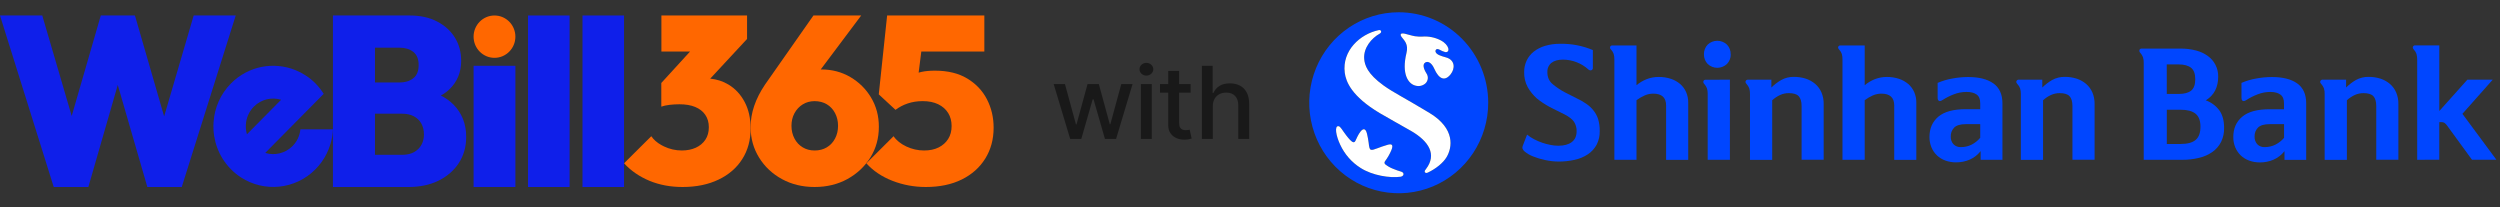 <svg width="458" height="38" viewBox="0 0 458 38" fill="none" xmlns="http://www.w3.org/2000/svg">
<rect x="0" y="0" width="458" height="38" fill="#333333" stroke="none"/>
<path d="M137.513 23.536C137.513 25.665 137.009 27.533 135.984 29.144C134.967 30.754 133.515 32.008 131.627 32.909C129.747 33.809 127.553 34.258 125.049 34.258C122.862 34.258 120.845 33.887 119.008 33.133C117.171 32.372 115.607 31.308 114.327 29.915L117.224 27.032L119.316 24.955C119.752 25.595 120.376 26.14 121.171 26.581C121.324 26.669 121.487 26.754 121.657 26.832C122.692 27.325 123.777 27.567 124.913 27.567C125.879 27.567 126.733 27.394 127.476 27.056C128.22 26.718 128.801 26.225 129.227 25.593C129.645 24.961 129.859 24.2 129.859 23.309C129.859 22.419 129.637 21.665 129.201 21.025C128.766 20.393 128.142 19.918 127.347 19.588C126.544 19.26 125.586 19.103 124.476 19.103C123.895 19.103 123.288 19.137 122.664 19.206C122.04 19.284 121.545 19.397 121.169 19.534C121.169 19.534 121.163 19.537 121.151 19.542V15.199L121.169 15.181L126.422 9.436H121.169V2.838H136.861V7.138L130.112 14.406C131.325 14.527 132.436 14.881 133.445 15.487C134.701 16.241 135.692 17.304 136.418 18.68C137.152 20.055 137.511 21.673 137.511 23.534L137.513 23.536Z" fill="#FF6700"/>
<path d="M159.59 17.884C158.642 16.304 157.372 15.048 155.782 14.117C154.193 13.187 152.42 12.722 150.466 12.722C150.426 12.722 150.393 12.726 150.356 12.726L157.772 2.838H149.021L140.139 15.513C138.388 18.113 137.513 20.697 137.513 23.267C137.513 25.337 138.031 27.205 139.067 28.873C140.101 30.543 141.503 31.857 143.267 32.817C145.031 33.777 147.021 34.258 149.239 34.258C151.457 34.258 153.49 33.771 155.254 32.795C157.019 31.821 158.418 30.507 159.454 28.851C160.488 27.198 161.007 25.321 161.007 23.224C161.007 21.246 160.532 19.465 159.586 17.884H159.59ZM152.984 25.375C152.619 26.068 152.116 26.609 151.474 26.993C150.833 27.376 150.089 27.569 149.243 27.569C148.397 27.569 147.696 27.376 147.055 26.993C146.413 26.609 145.911 26.07 145.545 25.375C145.18 24.681 144.998 23.906 144.998 23.049C144.998 22.192 145.18 21.425 145.545 20.745C145.911 20.065 146.413 19.526 147.055 19.127C147.696 18.727 148.425 18.529 149.243 18.529C150.061 18.529 150.833 18.721 151.474 19.105C152.116 19.489 152.619 20.029 152.984 20.723C153.349 21.419 153.531 22.194 153.531 23.051C153.531 23.908 153.349 24.683 152.984 25.377V25.375Z" fill="#FF6700"/>
<path d="M180.811 18.195C179.995 16.614 178.792 15.344 177.202 14.384C175.613 13.424 173.636 12.945 171.273 12.945C170.339 12.945 169.531 13.018 168.846 13.165C168.659 13.205 168.477 13.253 168.296 13.306L168.783 9.442H180.331V2.838H162.522L160.991 17.286L164.055 20.123C164.726 19.62 165.476 19.228 166.308 18.948C167.14 18.668 168.051 18.526 169.042 18.526C170.149 18.526 171.099 18.719 171.886 19.103C172.673 19.487 173.279 20.019 173.701 20.699C174.123 21.379 174.335 22.176 174.335 23.093C174.335 24.009 174.123 24.8 173.701 25.464C173.277 26.128 172.694 26.645 171.95 27.015C171.207 27.384 170.323 27.569 169.303 27.569C168.165 27.569 167.077 27.325 166.043 26.838C165.007 26.351 164.228 25.723 163.702 24.953L158.713 29.917C159.967 31.306 161.563 32.376 163.504 33.129C165.443 33.883 167.478 34.258 169.607 34.258C172.145 34.258 174.339 33.799 176.192 32.885C178.044 31.968 179.481 30.69 180.501 29.05C181.522 27.41 182.032 25.528 182.032 23.399C182.032 21.508 181.624 19.773 180.807 18.192L180.811 18.195Z" fill="#FF6700"/>
<path d="M83.043 19.125C82.401 18.479 81.639 17.944 80.766 17.507C81.365 17.167 81.904 16.779 82.364 16.332C83.777 14.96 84.489 13.221 84.489 11.124C84.489 9.561 84.106 8.156 83.351 6.915C82.589 5.675 81.506 4.685 80.091 3.948C78.678 3.208 77.004 2.838 75.079 2.838H60.993V34.262H74.776C76.935 34.262 78.807 33.863 80.399 33.066C81.985 32.269 83.215 31.179 84.097 29.808C84.97 28.43 85.407 26.861 85.407 25.084C85.407 22.695 84.621 20.707 83.045 19.127L83.043 19.125ZM68.694 8.734H73.2C74.221 8.734 75.057 8.991 75.714 9.506C76.372 10.024 76.696 10.828 76.696 11.921C76.696 13.014 76.372 13.823 75.714 14.336C75.057 14.855 74.219 15.111 73.2 15.111H68.694V8.734ZM76.59 27.325C75.877 28.018 74.906 28.362 73.681 28.362H68.694V20.83H73.681C74.496 20.83 75.202 20.983 75.803 21.296C76.401 21.608 76.861 22.049 77.184 22.623C77.502 23.202 77.665 23.858 77.665 24.597C77.665 25.723 77.31 26.631 76.592 27.325H76.59Z" fill="#0F1FEA"/>
<path d="M86.762 34.256V12.054H94.42V34.256H86.762Z" fill="#0F1FEA"/>
<path d="M96.736 34.258V2.838H104.349V34.258H96.736Z" fill="#0F1FEA"/>
<path d="M106.713 34.258V2.838H114.326V34.258H106.713Z" fill="#0F1FEA"/>
<path d="M90.59 10.595C92.704 10.595 94.419 8.859 94.419 6.717C94.419 4.575 92.704 2.838 90.59 2.838C88.475 2.838 86.761 4.575 86.761 6.717C86.761 8.859 88.475 10.595 90.59 10.595Z" fill="#FF6700"/>
<path d="M35.483 2.838L30.069 21.323L24.721 2.838H18.464L13.137 21.25L7.744 2.838H0L9.844 34.258H16.187L21.575 15.559L26.995 34.258H33.297L43.184 2.838H35.483Z" fill="#0F1FEA"/>
<path d="M55.038 23.695C54.994 24.119 54.9 24.526 54.755 24.924C54.515 25.599 54.131 26.214 53.601 26.748C52.243 28.116 50.312 28.54 48.594 28.013L52.867 23.695L59.3 17.197C58.882 16.521 58.386 15.891 57.815 15.302C57.234 14.714 56.609 14.213 55.944 13.788C55.355 13.406 54.731 13.086 54.09 12.835C50.16 11.251 45.495 12.066 42.308 15.292C40.377 17.248 39.309 19.757 39.131 22.32C39.062 23.176 39.097 24.051 39.233 24.908C39.465 26.371 39.985 27.806 40.797 29.096C41.225 29.772 41.719 30.402 42.292 30.991C42.873 31.571 43.498 32.08 44.155 32.505C48.392 35.248 54.092 34.755 57.799 31.008C59.49 29.295 60.515 27.158 60.874 24.933C60.943 24.518 60.976 24.11 60.994 23.697H55.039L55.038 23.695ZM45.093 22.327C45.256 21.306 45.725 20.328 46.502 19.541C47.852 18.173 49.791 17.749 51.501 18.276L45.238 24.602C45.024 23.866 44.973 23.079 45.093 22.325V22.327Z" fill="#0F1FEA"/>
<g opacity="0.5">
<path d="M196.058 25.455L193.032 15.402H195.101L197.116 22.785H197.216L199.238 15.402H201.307L203.315 22.752H203.416L205.417 15.402H207.486L204.467 25.455H202.425L200.336 18.197H200.182L198.093 25.455H196.058Z" fill="black"/>
<path d="M209.008 25.455V15.402H211.01V25.455H209.008ZM210.019 13.851C209.671 13.851 209.372 13.737 209.122 13.51C208.877 13.279 208.754 13.004 208.754 12.686C208.754 12.363 208.877 12.088 209.122 11.861C209.372 11.63 209.671 11.514 210.019 11.514C210.367 11.514 210.664 11.63 210.91 11.861C211.16 12.088 211.284 12.363 211.284 12.686C211.284 13.004 211.16 13.279 210.91 13.51C210.664 13.737 210.367 13.851 210.019 13.851Z" fill="black"/>
<path d="M218.126 15.402V16.973H212.509V15.402H218.126ZM214.015 12.993H216.017V22.503C216.017 22.883 216.075 23.169 216.191 23.361C216.307 23.549 216.457 23.677 216.64 23.747C216.827 23.812 217.03 23.845 217.249 23.845C217.41 23.845 217.55 23.834 217.671 23.812C217.791 23.791 217.885 23.773 217.952 23.76L218.313 25.377C218.197 25.42 218.032 25.464 217.818 25.508C217.604 25.556 217.336 25.582 217.015 25.586C216.488 25.595 215.997 25.503 215.542 25.311C215.087 25.119 214.718 24.823 214.437 24.421C214.156 24.02 214.015 23.516 214.015 22.909V12.993Z" fill="black"/>
<path d="M222.186 19.486V25.455H220.184V12.051H222.159V17.038H222.286C222.527 16.497 222.895 16.067 223.391 15.749C223.886 15.43 224.533 15.271 225.332 15.271C226.037 15.271 226.653 15.413 227.18 15.697C227.711 15.98 228.122 16.403 228.412 16.966C228.706 17.525 228.853 18.223 228.853 19.061V25.455H226.852V19.296C226.852 18.559 226.658 17.987 226.269 17.581C225.881 17.171 225.341 16.966 224.649 16.966C224.176 16.966 223.752 17.064 223.377 17.261C223.007 17.457 222.715 17.745 222.5 18.125C222.291 18.5 222.186 18.954 222.186 19.486Z" fill="black"/>
</g>
<g clip-path="url(#clip0_9340_45)">
<path d="M256.246 2.247C253.003 2.247 249.833 3.219 247.137 5.041C244.441 6.863 242.34 9.452 241.099 12.481C239.858 15.511 239.533 18.844 240.166 22.06C240.798 25.276 242.36 28.23 244.653 30.549C246.946 32.867 249.867 34.446 253.047 35.086C256.228 35.726 259.524 35.397 262.52 34.143C265.516 32.888 268.077 30.763 269.878 28.037C271.68 25.31 272.641 22.105 272.641 18.826C272.641 14.429 270.914 10.212 267.839 7.103C264.764 3.994 260.594 2.247 256.246 2.247ZM256.591 32.378C254.629 32.653 251.435 32.153 249.264 30.77C247.633 29.742 246.332 28.256 245.519 26.495C244.77 24.926 244.418 23.021 245.215 23.115C245.587 23.159 245.91 23.872 246.637 24.805C247.131 25.441 247.584 25.977 247.923 26.051C248.078 26.084 248.195 26.012 248.311 25.804C248.518 25.409 248.789 24.659 249.283 24.053C249.671 23.598 250.165 23.372 250.436 24.506C250.565 25.049 250.666 25.598 250.737 26.152C250.824 26.868 250.87 27.296 251.117 27.417C251.364 27.538 251.752 27.384 252.398 27.143C252.862 26.967 253.456 26.745 254.208 26.528C254.903 26.328 255.342 26.432 254.897 27.519C254.589 28.244 254.196 28.928 253.725 29.557C253.661 29.638 253.631 29.741 253.642 29.843C253.653 29.946 253.703 30.041 253.782 30.106C254.22 30.453 254.708 30.731 255.228 30.929C255.715 31.135 256.213 31.31 256.721 31.453C257.331 31.645 257.22 32.276 256.591 32.378ZM265.003 28.811C264.395 29.815 263.103 30.899 261.562 31.623C261.326 31.73 261.076 31.695 261.019 31.503C260.962 31.311 261.098 31.141 261.25 30.954C263.271 28.303 261.771 25.872 258.506 23.984C256.097 22.59 254.563 21.789 252.783 20.73C247.571 17.627 246.564 14.924 246.36 13.322C245.848 9.282 249.15 6.256 252.547 5.526C252.653 5.504 252.925 5.46 253.011 5.688C253.098 5.916 252.897 6.083 252.781 6.154C251.25 6.994 249.758 8.78 249.921 10.786C250.01 11.9 250.482 13.503 253.465 15.654C255.264 16.952 257.47 18.016 261.915 20.711C266.612 23.559 266.077 27.03 265 28.811H265.003ZM265.735 13.637C264.663 14.965 263.591 14.46 262.767 12.603C262.251 11.437 261.575 11.157 261.098 11.461C260.577 11.793 260.783 12.594 261.369 13.514C261.534 13.781 261.605 14.097 261.571 14.411C261.537 14.724 261.4 15.017 261.182 15.242C260.938 15.47 260.641 15.632 260.319 15.71C259.996 15.789 259.659 15.783 259.339 15.692C258.018 15.396 256.718 13.607 257.668 9.697C258.05 8.122 257.301 7.447 256.827 6.84C256.591 6.536 256.555 6.352 256.648 6.231C256.74 6.111 256.962 6.089 257.35 6.171C257.86 6.278 258.615 6.541 259.228 6.637C259.677 6.703 260.132 6.724 260.585 6.7C261.717 6.62 262.85 6.845 263.868 7.354C265.556 8.199 265.727 9.653 264.788 9.549C264.407 9.448 264.042 9.293 263.703 9.09C263.472 8.978 263.271 8.939 263.125 9.049C263.051 9.111 263 9.197 262.983 9.292C262.965 9.387 262.98 9.486 263.027 9.571C263.236 10.018 263.944 10.248 264.905 10.514C266.579 10.976 266.614 12.55 265.735 13.637Z" fill="#0046FF"/>
<path d="M256.59 32.378C254.628 32.653 251.435 32.153 249.264 30.77C247.633 29.742 246.332 28.257 245.519 26.495C244.77 24.926 244.417 23.022 245.215 23.115C245.587 23.159 245.91 23.872 246.637 24.805C247.131 25.442 247.584 25.977 247.923 26.051C248.078 26.084 248.195 26.012 248.311 25.804C248.517 25.409 248.789 24.66 249.283 24.053C249.671 23.598 250.165 23.373 250.436 24.506C250.565 25.049 250.666 25.599 250.737 26.152C250.824 26.869 250.87 27.297 251.117 27.417C251.364 27.538 251.752 27.384 252.398 27.143C252.862 26.967 253.456 26.745 254.208 26.528C254.902 26.328 255.342 26.432 254.897 27.519C254.589 28.244 254.195 28.928 253.725 29.558C253.661 29.638 253.631 29.741 253.642 29.844C253.652 29.947 253.703 30.041 253.782 30.106C254.22 30.453 254.708 30.731 255.228 30.93C255.714 31.135 256.213 31.31 256.721 31.454C257.331 31.646 257.22 32.277 256.59 32.378ZM265.002 28.811C264.394 29.816 263.103 30.899 261.562 31.624C261.325 31.731 261.076 31.695 261.019 31.503C260.962 31.311 261.098 31.141 261.249 30.954C263.271 28.304 261.77 25.872 258.506 23.985C256.096 22.591 254.563 21.79 252.783 20.73C247.57 17.627 246.564 14.924 246.36 13.322C245.847 9.283 249.15 6.256 252.547 5.526C252.653 5.504 252.924 5.46 253.011 5.688C253.098 5.916 252.897 6.083 252.78 6.155C251.25 6.994 249.758 8.781 249.92 10.787C250.01 11.9 250.482 13.503 253.464 15.654C255.263 16.952 257.469 18.017 261.914 20.711C266.611 23.559 266.077 27.03 265 28.811H265.002ZM265.735 13.637C264.663 14.965 263.591 14.461 262.766 12.603C262.251 11.437 261.575 11.157 261.098 11.461C260.577 11.793 260.783 12.595 261.369 13.514C261.534 13.782 261.605 14.098 261.571 14.411C261.537 14.724 261.4 15.017 261.182 15.243C260.938 15.471 260.641 15.632 260.318 15.711C259.996 15.789 259.659 15.783 259.339 15.693C258.018 15.396 256.718 13.607 257.668 9.697C258.05 8.122 257.301 7.447 256.826 6.841C256.59 6.536 256.555 6.352 256.647 6.232C256.74 6.111 256.962 6.089 257.35 6.171C257.86 6.278 258.615 6.542 259.228 6.638C259.677 6.703 260.131 6.724 260.585 6.701C261.717 6.62 262.85 6.846 263.868 7.354C265.556 8.199 265.727 9.653 264.788 9.549C264.407 9.448 264.042 9.294 263.703 9.091C263.472 8.978 263.271 8.94 263.125 9.05C263.051 9.111 263 9.197 262.982 9.292C262.964 9.388 262.98 9.486 263.027 9.571C263.236 10.018 263.944 10.249 264.905 10.515C266.579 10.976 266.614 12.551 265.735 13.637Z" fill="white"/>
<path d="M279.762 24.662C280.165 24.994 280.603 25.282 281.067 25.518C281.55 25.768 282.051 25.982 282.565 26.158C283.062 26.325 283.57 26.458 284.085 26.556C284.543 26.647 285.009 26.695 285.477 26.698C286.527 26.698 287.352 26.476 287.943 26.032C288.535 25.587 288.836 24.934 288.836 24.034C288.856 23.424 288.689 22.822 288.359 22.311C288.038 21.839 287.449 21.381 286.589 20.939C286.09 20.679 285.616 20.444 285.168 20.234C284.72 20.025 284.291 19.808 283.876 19.581C283.461 19.353 283.062 19.114 282.676 18.862C282.277 18.602 281.893 18.319 281.526 18.014C280.869 17.424 280.311 16.731 279.873 15.961C279.419 15.109 279.196 14.15 279.228 13.182C279.22 12.464 279.374 11.754 279.678 11.105C279.981 10.461 280.428 9.898 280.983 9.458C281.605 8.978 282.31 8.619 283.062 8.399C283.965 8.136 284.901 8.009 285.84 8.023C287.887 7.984 289.92 8.375 291.81 9.17V12.411C291.824 12.507 291.804 12.605 291.755 12.688C291.705 12.772 291.629 12.835 291.539 12.869C291.444 12.897 291.344 12.899 291.248 12.874C291.152 12.849 291.065 12.798 290.996 12.726C289.714 11.575 288.06 10.934 286.345 10.924C285.417 10.924 284.717 11.121 284.215 11.524C283.971 11.725 283.777 11.98 283.65 12.271C283.522 12.561 283.464 12.878 283.48 13.195C283.468 13.645 283.556 14.091 283.737 14.502C283.919 14.879 284.183 15.21 284.511 15.467C285.165 16.006 285.87 16.479 286.617 16.878C287.365 17.278 288.102 17.652 288.825 18C289.452 18.286 290.052 18.628 290.619 19.021C291.125 19.368 291.575 19.791 291.954 20.275C292.331 20.752 292.616 21.297 292.795 21.88C292.991 22.563 293.082 23.271 293.067 23.982C293.096 24.866 292.899 25.743 292.497 26.528C292.107 27.236 291.553 27.837 290.882 28.279C290.145 28.761 289.326 29.101 288.467 29.283C287.497 29.498 286.506 29.604 285.512 29.599C284.7 29.59 283.891 29.498 283.097 29.324C282.333 29.17 281.585 28.947 280.861 28.657C280.3 28.442 279.777 28.137 279.312 27.755C278.934 27.425 278.812 27.093 278.951 26.761L279.762 24.662Z" fill="#0046FF"/>
<path d="M295.389 8.328H299.807V15.613C300.355 15.149 300.973 14.779 301.638 14.515C302.357 14.231 303.122 14.09 303.893 14.098C304.643 14.088 305.389 14.203 306.102 14.439C306.726 14.642 307.306 14.965 307.809 15.391C308.274 15.796 308.644 16.3 308.894 16.867C309.16 17.471 309.292 18.127 309.282 18.788V29.286H305.231V19.323C305.231 17.878 304.447 17.155 302.878 17.155C302.346 17.155 301.819 17.263 301.329 17.473C300.791 17.71 300.28 18.006 299.807 18.357V29.272H295.753V10.937C295.764 10.576 295.72 10.215 295.622 9.867C295.512 9.558 295.336 9.277 295.107 9.044C295.038 8.981 294.989 8.899 294.969 8.808C294.948 8.716 294.955 8.621 294.99 8.534C295.031 8.465 295.09 8.409 295.16 8.373C295.231 8.336 295.31 8.321 295.389 8.328Z" fill="#0046FF"/>
<path d="M316.919 14.595V29.272H312.848V17.18C312.859 16.835 312.811 16.491 312.707 16.162C312.588 15.868 312.417 15.598 312.202 15.366C312.133 15.302 312.084 15.218 312.061 15.125C312.038 15.032 312.043 14.935 312.075 14.845C312.107 14.769 312.161 14.706 312.231 14.663C312.301 14.621 312.382 14.602 312.463 14.609L316.919 14.595ZM317.073 9.947C317.081 10.275 317.024 10.602 316.904 10.907C316.784 11.212 316.605 11.489 316.376 11.722C315.896 12.172 315.266 12.422 314.612 12.422C313.958 12.422 313.328 12.172 312.848 11.722C312.622 11.488 312.445 11.21 312.327 10.905C312.21 10.6 312.154 10.274 312.164 9.947C312.155 9.619 312.21 9.293 312.328 8.988C312.445 8.682 312.622 8.404 312.848 8.169C313.328 7.719 313.958 7.469 314.612 7.469C315.266 7.469 315.896 7.719 316.376 8.169C316.602 8.404 316.779 8.682 316.896 8.988C317.014 9.293 317.069 9.619 317.06 9.947H317.073Z" fill="#0046FF"/>
<path d="M320.21 14.595H324.516V16.033C325.055 15.5 325.658 15.039 326.313 14.661C327.035 14.261 327.85 14.063 328.673 14.085C329.402 14.078 330.126 14.188 330.82 14.411C331.448 14.614 332.031 14.939 332.538 15.366C333.031 15.789 333.424 16.32 333.685 16.919C333.971 17.591 334.111 18.317 334.098 19.048V29.259H330.052V19.427C330.052 18.604 329.867 17.986 329.509 17.611C329.151 17.235 328.543 17.062 327.716 17.062C327.164 17.057 326.618 17.173 326.115 17.402C325.586 17.648 325.097 17.973 324.666 18.368V29.283H320.598V17.232C320.609 16.87 320.562 16.508 320.457 16.162C320.338 15.868 320.167 15.598 319.952 15.366C319.781 15.177 319.732 15.001 319.811 14.845C319.844 14.767 319.9 14.701 319.972 14.656C320.043 14.612 320.126 14.59 320.21 14.595Z" fill="#0046FF"/>
<path d="M337.181 8.328H341.612V15.613C342.16 15.149 342.78 14.778 343.446 14.515C344.159 14.233 344.918 14.092 345.682 14.098C346.432 14.089 347.178 14.204 347.891 14.439C348.514 14.642 349.093 14.966 349.595 15.391C350.06 15.796 350.431 16.3 350.681 16.867C350.948 17.471 351.08 18.126 351.069 18.788V29.286H347.023V19.323C347.023 17.878 346.24 17.155 344.673 17.155C344.141 17.155 343.614 17.263 343.123 17.473C342.589 17.71 342.082 18.006 341.612 18.357V29.272H337.542V10.937C337.554 10.576 337.511 10.215 337.414 9.867C337.303 9.558 337.127 9.278 336.899 9.044C336.741 8.852 336.703 8.682 336.782 8.534C336.822 8.464 336.881 8.408 336.951 8.371C337.022 8.335 337.102 8.32 337.181 8.328Z" fill="#0046FF"/>
<path d="M360.273 16.842C359.468 16.841 358.67 16.992 357.92 17.287C357.207 17.56 356.523 17.906 355.879 18.319C355.586 18.511 355.364 18.563 355.209 18.475C355.054 18.387 354.976 18.201 354.976 17.901V15.185C355.842 14.812 356.748 14.543 357.676 14.384C358.617 14.206 359.573 14.114 360.53 14.109C362.544 14.109 364.098 14.501 365.192 15.284C366.287 16.067 366.839 17.274 366.848 18.906V29.272H362.853V27.681C362.323 28.366 361.63 28.904 360.84 29.248C360.055 29.581 359.211 29.75 358.36 29.744C357.682 29.751 357.008 29.636 356.371 29.404C355.805 29.203 355.288 28.884 354.851 28.468C354.415 28.052 354.07 27.548 353.839 26.989C353.593 26.39 353.47 25.745 353.478 25.096C353.478 23.53 354.021 22.289 355.106 21.372C356.191 20.456 357.875 19.999 360.156 20.001H362.777V18.903C362.777 18.165 362.563 17.641 362.131 17.325C361.7 17.01 361.081 16.842 360.273 16.842ZM362.777 22.744H360.142C359.144 22.744 358.434 22.952 358.012 23.367C357.8 23.583 357.634 23.84 357.525 24.123C357.416 24.407 357.365 24.71 357.377 25.014C357.355 25.522 357.527 26.019 357.858 26.402C358.036 26.591 358.253 26.737 358.494 26.832C358.734 26.926 358.992 26.966 359.25 26.948C359.93 26.954 360.602 26.798 361.212 26.493C361.81 26.185 362.342 25.761 362.777 25.244V22.744Z" fill="#0046FF"/>
<path d="M369.833 14.595H374.147V16.033C374.685 15.5 375.288 15.039 375.941 14.661C376.665 14.262 377.48 14.063 378.305 14.085C379.033 14.078 379.757 14.188 380.451 14.411C381.079 14.614 381.661 14.938 382.166 15.366C382.661 15.789 383.054 16.32 383.316 16.919C383.602 17.591 383.742 18.317 383.729 19.048V29.259H379.672V19.427C379.672 18.604 379.485 17.986 379.129 17.61C378.774 17.235 378.161 17.062 377.336 17.062C376.784 17.057 376.238 17.173 375.735 17.402C375.206 17.647 374.717 17.973 374.286 18.368V29.283H370.218V17.232C370.23 16.869 370.182 16.508 370.074 16.162C369.953 15.867 369.779 15.597 369.561 15.366C369.391 15.177 369.342 15.001 369.42 14.845C369.454 14.764 369.512 14.697 369.586 14.652C369.66 14.607 369.747 14.587 369.833 14.595Z" fill="#0046FF"/>
<path d="M392.356 8.901H399.463C400.429 8.891 401.392 9.009 402.328 9.253C403.108 9.454 403.844 9.8 404.499 10.273C405.078 10.697 405.551 11.251 405.88 11.892C406.214 12.55 406.383 13.28 406.374 14.019C406.374 16.005 405.616 17.46 404.1 18.382C405.08 18.731 405.937 19.362 406.567 20.198C407.162 21.007 407.458 22.09 407.457 23.45C407.478 24.326 407.292 25.194 406.914 25.982C406.546 26.71 406.01 27.338 405.351 27.812C404.612 28.329 403.783 28.702 402.909 28.91C401.878 29.164 400.819 29.286 399.758 29.275H392.73V11.538C392.744 11.176 392.696 10.814 392.589 10.468C392.471 10.17 392.3 9.895 392.084 9.659C392.015 9.594 391.967 9.51 391.944 9.417C391.921 9.325 391.926 9.227 391.957 9.137C391.988 9.059 392.045 8.994 392.117 8.951C392.189 8.908 392.273 8.891 392.356 8.901ZM396.955 17.207H399.178C400.16 17.207 400.904 17.007 401.411 16.606C401.917 16.206 402.172 15.51 402.173 14.518C402.173 13.525 401.916 12.825 401.397 12.414C400.879 12.002 400.108 11.799 399.093 11.799H396.95L396.955 17.207ZM403.123 23.214C403.123 22.116 402.827 21.326 402.23 20.837C401.633 20.349 400.73 20.105 399.517 20.105H396.961V26.375H399.544C400.765 26.375 401.671 26.122 402.257 25.617C402.844 25.113 403.123 24.311 403.123 23.214Z" fill="#0046FF"/>
<path d="M415.933 16.842C415.129 16.841 414.332 16.991 413.583 17.287C412.87 17.559 412.186 17.905 411.543 18.319C411.249 18.511 411.024 18.563 410.87 18.475C410.715 18.387 410.639 18.201 410.639 17.901V15.185C411.504 14.812 412.409 14.543 413.336 14.384C414.278 14.206 415.233 14.114 416.191 14.109C418.206 14.109 419.76 14.501 420.853 15.284C421.945 16.067 422.493 17.278 422.494 18.917V29.283H418.516V27.692C417.984 28.376 417.291 28.915 416.5 29.259C415.716 29.592 414.873 29.761 414.023 29.755C413.345 29.762 412.671 29.647 412.034 29.415C411.461 29.209 410.937 28.885 410.495 28.463C410.07 28.047 409.732 27.55 409.499 27C409.254 26.4 409.132 25.756 409.141 25.107C409.141 23.541 409.684 22.3 410.769 21.384C411.855 20.467 413.538 20.01 415.819 20.012H418.427V18.914C418.427 18.176 418.212 17.652 417.781 17.336C417.35 17.021 416.742 16.842 415.933 16.842ZM418.438 22.744H415.806C414.804 22.744 414.096 22.953 413.673 23.367C413.46 23.583 413.294 23.84 413.186 24.123C413.077 24.407 413.027 24.71 413.04 25.014C413.014 25.526 413.187 26.029 413.521 26.416C413.699 26.601 413.915 26.744 414.153 26.836C414.392 26.928 414.647 26.966 414.902 26.948C415.583 26.954 416.256 26.798 416.867 26.493C417.467 26.189 418.002 25.767 418.44 25.252L418.438 22.744Z" fill="#0046FF"/>
<path d="M425.493 14.595H429.802V16.033C430.34 15.5 430.944 15.039 431.598 14.661C432.321 14.261 433.136 14.063 433.959 14.085C434.687 14.078 435.412 14.188 436.106 14.411C436.734 14.614 437.317 14.938 437.823 15.366C438.317 15.789 438.71 16.32 438.971 16.919C439.258 17.591 439.398 18.317 439.384 19.048V29.259H435.332V19.427C435.332 18.604 435.148 17.986 434.79 17.611C434.431 17.235 433.823 17.062 432.996 17.062C432.444 17.058 431.898 17.174 431.395 17.402C430.867 17.647 430.379 17.973 429.949 18.368V29.283H425.878V17.232C425.891 16.87 425.843 16.508 425.737 16.162C425.618 15.868 425.447 15.598 425.232 15.366C425.061 15.177 425.013 15.001 425.091 14.845C425.125 14.767 425.182 14.701 425.253 14.656C425.325 14.611 425.409 14.59 425.493 14.595Z" fill="#0046FF"/>
<path d="M442.827 29.272V10.937C442.839 10.576 442.795 10.215 442.697 9.867C442.586 9.558 442.41 9.277 442.181 9.044C442.026 8.852 441.986 8.682 442.064 8.534C442.102 8.461 442.16 8.402 442.231 8.363C442.302 8.324 442.383 8.307 442.463 8.314H446.881V20.341L452.021 14.595H456.666L451.114 20.854L457.339 29.264H452.867L448.403 23.137C448.248 22.891 448.05 22.675 447.82 22.5C447.641 22.407 447.441 22.362 447.239 22.371H446.878V29.264L442.827 29.272Z" fill="#0046FF"/>
</g>
<defs>
<clipPath id="clip0_9340_45">
<rect width="217.486" height="37.101" fill="white" transform="translate(239.854)"/>
</clipPath>
</defs>
</svg>
